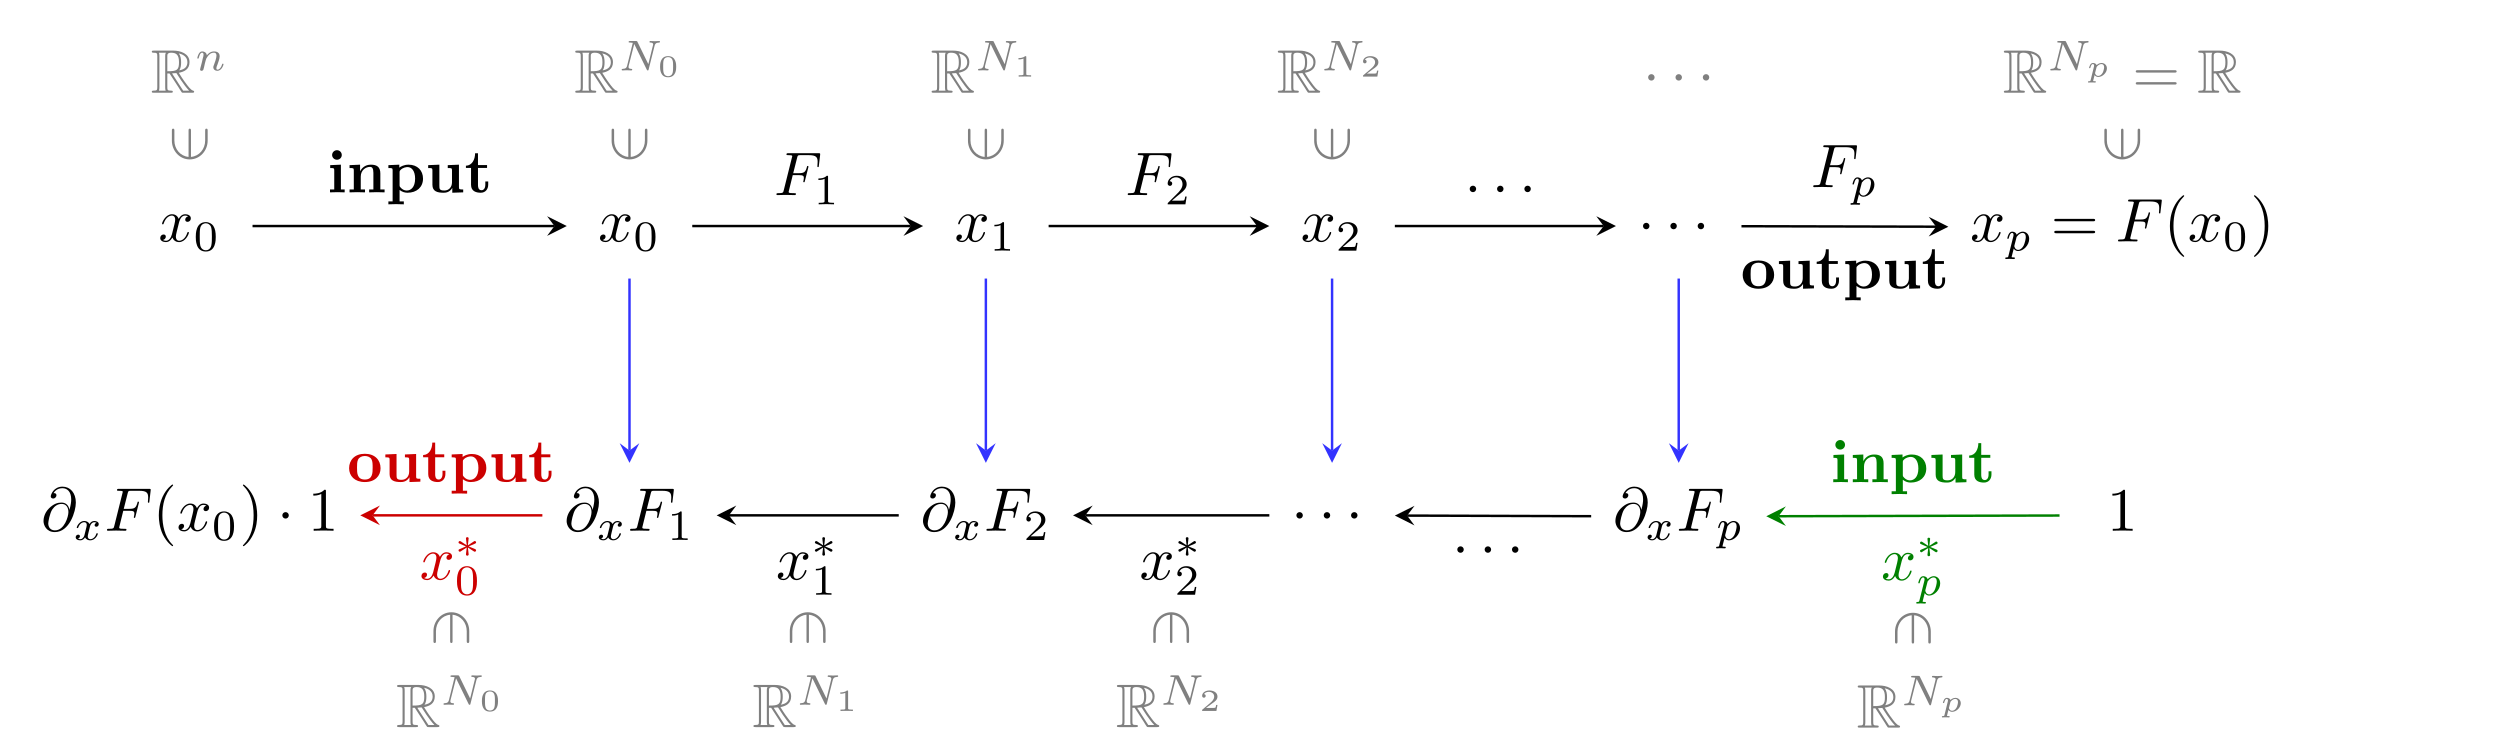 <svg xmlns="http://www.w3.org/2000/svg" xmlns:xlink="http://www.w3.org/1999/xlink" width="539.805" height="161.539" version="1.1" viewBox="0 0 404.854 121.154"><defs><g><symbol id="glyph0-0" overflow="visible"><path style="stroke:none"/></symbol><symbol id="glyph0-1" overflow="visible"><path style="stroke:none" d="M 2.672 -3.125 L 3.031 -3.125 L 4.531 -0.812 C 4.625 -0.656 4.859 -0.266 4.969 -0.125 C 5.047 0 5.078 0 5.297 0 L 6.672 0 C 6.859 0 7.016 0 7.016 -0.172 C 7.016 -0.266 6.953 -0.328 6.859 -0.344 C 6.484 -0.422 6 -1.094 5.766 -1.406 C 5.688 -1.5 5.188 -2.156 4.531 -3.234 C 5.406 -3.406 6.266 -3.781 6.266 -4.969 C 6.266 -6.344 4.812 -6.828 3.625 -6.828 L 0.5 -6.828 C 0.312 -6.828 0.156 -6.828 0.156 -6.656 C 0.156 -6.484 0.344 -6.484 0.422 -6.484 C 1 -6.484 1.047 -6.406 1.047 -5.906 L 1.047 -0.922 C 1.047 -0.422 1 -0.344 0.422 -0.344 C 0.344 -0.344 0.156 -0.344 0.156 -0.172 C 0.156 0 0.312 0 0.5 0 L 3.234 0 C 3.406 0 3.562 0 3.562 -0.172 C 3.562 -0.344 3.391 -0.344 3.281 -0.344 C 2.719 -0.344 2.672 -0.422 2.672 -0.922 Z M 4.594 -3.625 C 4.875 -3.984 4.906 -4.516 4.906 -4.953 C 4.906 -5.438 4.844 -5.969 4.531 -6.375 C 4.938 -6.281 5.922 -5.969 5.922 -4.969 C 5.922 -4.312 5.625 -3.812 4.594 -3.625 Z M 2.672 -5.938 C 2.672 -6.156 2.672 -6.484 3.297 -6.484 C 4.141 -6.484 4.562 -6.125 4.562 -4.953 C 4.562 -3.672 4.25 -3.484 2.672 -3.484 Z M 1.312 -0.344 C 1.391 -0.531 1.391 -0.812 1.391 -0.891 L 1.391 -5.938 C 1.391 -6.031 1.391 -6.297 1.312 -6.484 L 2.453 -6.484 C 2.328 -6.312 2.328 -6.125 2.328 -5.969 L 2.328 -0.891 C 2.328 -0.797 2.328 -0.531 2.406 -0.344 Z M 3.438 -3.125 C 3.516 -3.141 3.547 -3.156 3.625 -3.156 C 3.781 -3.156 4 -3.172 4.141 -3.188 C 4.297 -2.953 5.375 -1.172 6.203 -0.344 L 5.234 -0.344 Z M 3.438 -3.125"/></symbol><symbol id="glyph1-0" overflow="visible"><path style="stroke:none"/></symbol><symbol id="glyph1-1" overflow="visible"><path style="stroke:none" d="M 4.578 -1 C 4.578 -1.094 4.5 -1.094 4.469 -1.094 C 4.375 -1.094 4.375 -1.047 4.344 -0.969 C 4.188 -0.406 3.875 -0.125 3.609 -0.125 C 3.453 -0.125 3.422 -0.219 3.422 -0.375 C 3.422 -0.531 3.469 -0.625 3.594 -0.938 C 3.672 -1.156 3.953 -1.891 3.953 -2.281 C 3.953 -2.953 3.422 -3.078 3.047 -3.078 C 2.469 -3.078 2.078 -2.719 1.875 -2.438 C 1.828 -2.922 1.422 -3.078 1.125 -3.078 C 0.828 -3.078 0.672 -2.859 0.578 -2.703 C 0.422 -2.438 0.328 -2.047 0.328 -2 C 0.328 -1.922 0.422 -1.922 0.453 -1.922 C 0.547 -1.922 0.547 -1.938 0.594 -2.125 C 0.703 -2.531 0.844 -2.875 1.109 -2.875 C 1.297 -2.875 1.344 -2.719 1.344 -2.531 C 1.344 -2.406 1.281 -2.141 1.219 -1.953 L 1.078 -1.328 L 0.844 -0.438 C 0.828 -0.344 0.781 -0.172 0.781 -0.156 C 0.781 0 0.906 0.062 1.016 0.062 C 1.141 0.062 1.25 -0.016 1.297 -0.078 C 1.328 -0.141 1.375 -0.375 1.422 -0.516 L 1.562 -1.141 C 1.609 -1.297 1.656 -1.453 1.688 -1.609 C 1.766 -1.891 1.781 -1.953 1.984 -2.234 C 2.172 -2.516 2.5 -2.875 3.031 -2.875 C 3.422 -2.875 3.438 -2.516 3.438 -2.391 C 3.438 -1.969 3.141 -1.203 3.031 -0.906 C 2.953 -0.703 2.922 -0.641 2.922 -0.531 C 2.922 -0.156 3.219 0.062 3.578 0.062 C 4.281 0.062 4.578 -0.891 4.578 -1 Z M 4.578 -1"/></symbol><symbol id="glyph1-2" overflow="visible"><path style="stroke:none" d="M 6.688 -4.656 C 6.688 -4.703 6.656 -4.766 6.578 -4.766 C 6.359 -4.766 6.094 -4.734 5.859 -4.734 C 5.688 -4.734 5.297 -4.766 5.125 -4.766 C 5.094 -4.766 4.984 -4.766 4.984 -4.609 C 4.984 -4.516 5.078 -4.516 5.141 -4.516 C 5.469 -4.5 5.578 -4.391 5.578 -4.219 C 5.578 -4.172 5.578 -4.125 5.547 -4.062 L 4.797 -1.016 L 3.031 -4.641 C 2.969 -4.766 2.953 -4.766 2.781 -4.766 L 1.828 -4.766 C 1.703 -4.766 1.609 -4.766 1.609 -4.609 C 1.609 -4.516 1.688 -4.516 1.844 -4.516 C 1.984 -4.516 2.141 -4.5 2.281 -4.469 L 1.359 -0.75 C 1.297 -0.484 1.172 -0.266 0.625 -0.25 C 0.578 -0.25 0.484 -0.25 0.484 -0.109 C 0.484 -0.031 0.531 0 0.578 0 C 0.812 0 1.078 -0.031 1.312 -0.031 C 1.484 -0.031 1.875 0 2.047 0 C 2.125 0 2.188 -0.031 2.188 -0.141 C 2.188 -0.25 2.109 -0.25 2.031 -0.25 C 1.594 -0.266 1.594 -0.453 1.594 -0.547 C 1.594 -0.578 1.594 -0.609 1.609 -0.719 L 2.516 -4.281 L 4.547 -0.125 C 4.594 0 4.625 0 4.703 0 C 4.812 0 4.812 -0.016 4.844 -0.141 L 5.812 -4 C 5.875 -4.266 6 -4.5 6.547 -4.516 C 6.578 -4.516 6.688 -4.516 6.688 -4.656 Z M 6.688 -4.656"/></symbol><symbol id="glyph1-3" overflow="visible"><path style="stroke:none" d="M 3.875 -1.906 C 3.875 -2.719 3.312 -3.078 2.844 -3.078 C 2.406 -3.078 2.031 -2.781 1.844 -2.578 C 1.734 -2.984 1.344 -3.078 1.125 -3.078 C 0.859 -3.078 0.688 -2.891 0.578 -2.703 C 0.438 -2.469 0.328 -2.047 0.328 -2 C 0.328 -1.922 0.422 -1.922 0.453 -1.922 C 0.547 -1.922 0.547 -1.938 0.594 -2.125 C 0.703 -2.531 0.844 -2.875 1.109 -2.875 C 1.297 -2.875 1.344 -2.719 1.344 -2.531 C 1.344 -2.453 1.328 -2.375 1.312 -2.328 L 0.516 0.844 C 0.469 1.047 0.453 1.094 0.188 1.094 C 0.094 1.094 0 1.094 0 1.25 C 0 1.328 0.062 1.359 0.094 1.359 C 0.266 1.359 0.5 1.328 0.688 1.328 C 0.922 1.328 1.188 1.359 1.422 1.359 C 1.484 1.359 1.562 1.328 1.562 1.203 C 1.562 1.094 1.469 1.094 1.375 1.094 C 1.219 1.094 1.031 1.094 1.031 1.016 C 1.031 0.984 1.094 0.797 1.109 0.703 L 1.375 -0.344 C 1.453 -0.203 1.672 0.062 2.094 0.062 C 2.938 0.062 3.875 -0.875 3.875 -1.906 Z M 3.328 -2.203 C 3.328 -1.922 3.172 -1.203 2.969 -0.797 C 2.781 -0.453 2.453 -0.125 2.094 -0.125 C 1.594 -0.125 1.469 -0.656 1.469 -0.734 C 1.469 -0.766 1.484 -0.812 1.484 -0.844 L 1.844 -2.234 C 2.25 -2.781 2.594 -2.875 2.812 -2.875 C 3.094 -2.875 3.328 -2.672 3.328 -2.203 Z M 3.328 -2.203"/></symbol><symbol id="glyph1-4" overflow="visible"><path style="stroke:none" d="M 3.906 -1 C 3.906 -1.094 3.812 -1.094 3.797 -1.094 C 3.688 -1.094 3.688 -1.047 3.656 -0.969 C 3.516 -0.484 3.094 -0.125 2.703 -0.125 C 2.422 -0.125 2.281 -0.312 2.281 -0.578 C 2.281 -0.766 2.453 -1.391 2.641 -2.172 C 2.781 -2.703 3.094 -2.875 3.328 -2.875 C 3.328 -2.875 3.547 -2.875 3.703 -2.781 C 3.484 -2.719 3.391 -2.516 3.391 -2.391 C 3.391 -2.25 3.516 -2.141 3.672 -2.141 C 3.828 -2.141 4.062 -2.266 4.062 -2.562 C 4.062 -2.953 3.609 -3.078 3.344 -3.078 C 2.984 -3.078 2.703 -2.844 2.562 -2.578 C 2.438 -2.859 2.109 -3.078 1.719 -3.078 C 0.938 -3.078 0.5 -2.219 0.5 -2 C 0.5 -1.922 0.594 -1.922 0.609 -1.922 C 0.703 -1.922 0.703 -1.938 0.75 -2.031 C 0.922 -2.578 1.359 -2.875 1.703 -2.875 C 1.938 -2.875 2.125 -2.75 2.125 -2.422 C 2.125 -2.281 2.031 -1.938 1.969 -1.688 L 1.734 -0.734 C 1.672 -0.5 1.438 -0.125 1.078 -0.125 C 1.062 -0.125 0.844 -0.125 0.703 -0.219 C 0.984 -0.312 1.016 -0.562 1.016 -0.609 C 1.016 -0.766 0.891 -0.859 0.734 -0.859 C 0.531 -0.859 0.328 -0.703 0.328 -0.438 C 0.328 -0.094 0.719 0.062 1.062 0.062 C 1.391 0.062 1.672 -0.125 1.844 -0.422 C 2.016 -0.062 2.391 0.062 2.672 0.062 C 3.484 0.062 3.906 -0.797 3.906 -1 Z M 3.906 -1"/></symbol><symbol id="glyph2-0" overflow="visible"><path style="stroke:none"/></symbol><symbol id="glyph2-1" overflow="visible"><path style="stroke:none" d="M 3 -1.594 C 3 -1.953 3 -3.312 1.688 -3.312 C 0.391 -3.312 0.391 -1.953 0.391 -1.594 C 0.391 -1.234 0.391 0.109 1.688 0.109 C 3 0.109 3 -1.234 3 -1.594 Z M 2.5 -1.656 C 2.5 -1.312 2.5 -0.906 2.422 -0.609 C 2.297 -0.125 1.891 -0.062 1.688 -0.062 C 1.516 -0.062 1.094 -0.125 0.969 -0.625 C 0.891 -0.891 0.891 -1.25 0.891 -1.656 C 0.891 -2.031 0.891 -2.375 0.969 -2.656 C 1.094 -3.078 1.484 -3.156 1.688 -3.156 C 2.062 -3.156 2.328 -2.969 2.422 -2.609 C 2.5 -2.359 2.5 -1.953 2.5 -1.656 Z M 2.5 -1.656"/></symbol><symbol id="glyph2-2" overflow="visible"><path style="stroke:none" d="M 2.766 0 L 2.766 -0.219 L 2.516 -0.219 C 1.984 -0.219 1.984 -0.281 1.984 -0.422 L 1.984 -3.172 C 1.984 -3.312 1.969 -3.312 1.797 -3.312 C 1.453 -3 0.891 -3 0.797 -3 L 0.719 -3 L 0.719 -2.781 L 0.797 -2.781 C 0.906 -2.781 1.234 -2.797 1.531 -2.922 L 1.531 -0.422 C 1.531 -0.281 1.531 -0.219 1 -0.219 L 0.75 -0.219 L 0.75 0 C 1.016 -0.016 1.469 -0.016 1.75 -0.016 C 2.047 -0.016 2.484 -0.016 2.766 0 Z M 2.766 0"/></symbol><symbol id="glyph2-3" overflow="visible"><path style="stroke:none" d="M 2.938 -0.969 L 2.719 -0.969 C 2.719 -0.875 2.656 -0.562 2.578 -0.516 C 2.547 -0.484 2.125 -0.484 2.047 -0.484 L 1.078 -0.484 C 1.406 -0.719 1.766 -1 2.062 -1.203 C 2.516 -1.516 2.938 -1.797 2.938 -2.328 C 2.938 -2.969 2.328 -3.312 1.625 -3.312 C 0.953 -3.312 0.453 -2.938 0.453 -2.438 C 0.453 -2.188 0.672 -2.141 0.75 -2.141 C 0.875 -2.141 1.031 -2.234 1.031 -2.438 C 1.031 -2.609 0.906 -2.719 0.75 -2.719 C 0.891 -2.953 1.188 -3.094 1.516 -3.094 C 2 -3.094 2.406 -2.812 2.406 -2.328 C 2.406 -1.906 2.109 -1.578 1.734 -1.266 L 0.516 -0.234 C 0.469 -0.188 0.453 -0.188 0.453 -0.156 L 0.453 0 L 2.766 0 Z M 2.938 -0.969"/></symbol><symbol id="glyph3-0" overflow="visible"><path style="stroke:none"/></symbol><symbol id="glyph3-1" overflow="visible"><path style="stroke:none" d="M 1.906 -2.5 C 1.906 -2.781 1.672 -3.016 1.391 -3.016 C 1.094 -3.016 0.859 -2.781 0.859 -2.5 C 0.859 -2.203 1.094 -1.969 1.391 -1.969 C 1.672 -1.969 1.906 -2.203 1.906 -2.5 Z M 1.906 -2.5"/></symbol><symbol id="glyph4-0" overflow="visible"><path style="stroke:none"/></symbol><symbol id="glyph4-1" overflow="visible"><path style="stroke:none" d="M 3.344 -1.328 C 3.344 -1.828 2.969 -2.203 2.469 -2.203 C 2.078 -2.203 1.781 -1.953 1.672 -1.859 C 1.578 -2.125 1.281 -2.203 1.094 -2.203 C 0.922 -2.203 0.766 -2.125 0.641 -1.922 C 0.516 -1.719 0.453 -1.453 0.453 -1.438 C 0.453 -1.359 0.531 -1.359 0.562 -1.359 C 0.641 -1.359 0.656 -1.391 0.672 -1.469 C 0.734 -1.672 0.828 -2.031 1.062 -2.031 C 1.234 -2.031 1.266 -1.875 1.266 -1.766 C 1.266 -1.703 1.266 -1.688 1.25 -1.641 L 0.703 0.578 C 0.656 0.719 0.656 0.75 0.438 0.75 C 0.359 0.75 0.281 0.75 0.281 0.875 C 0.281 0.938 0.312 0.969 0.359 0.969 C 0.422 0.969 0.516 0.953 0.594 0.953 C 0.672 0.953 0.766 0.953 0.844 0.953 C 0.953 0.953 1.047 0.953 1.141 0.953 C 1.219 0.953 1.328 0.969 1.422 0.969 C 1.484 0.969 1.547 0.938 1.547 0.828 C 1.547 0.75 1.453 0.75 1.391 0.75 C 1.219 0.75 1.109 0.75 1.109 0.688 C 1.109 0.656 1.188 0.344 1.344 -0.25 C 1.469 -0.078 1.672 0.062 1.938 0.062 C 2.641 0.062 3.344 -0.641 3.344 -1.328 Z M 2.891 -1.531 C 2.891 -1.312 2.781 -0.828 2.641 -0.594 C 2.422 -0.219 2.125 -0.109 1.938 -0.109 C 1.531 -0.109 1.422 -0.516 1.422 -0.562 C 1.422 -0.578 1.438 -0.609 1.438 -0.641 L 1.656 -1.484 C 1.672 -1.562 1.672 -1.578 1.766 -1.672 C 1.953 -1.891 2.219 -2.031 2.453 -2.031 C 2.656 -2.031 2.891 -1.906 2.891 -1.531 Z M 2.891 -1.531"/></symbol><symbol id="glyph5-0" overflow="visible"><path style="stroke:none"/></symbol><symbol id="glyph5-1" overflow="visible"><path style="stroke:none" d="M 7.188 -3.453 C 7.188 -3.656 7 -3.656 6.859 -3.656 L 0.891 -3.656 C 0.75 -3.656 0.562 -3.656 0.562 -3.453 C 0.562 -3.266 0.75 -3.266 0.891 -3.266 L 6.844 -3.266 C 7 -3.266 7.188 -3.266 7.188 -3.453 Z M 7.188 -1.531 C 7.188 -1.719 7 -1.719 6.844 -1.719 L 0.891 -1.719 C 0.75 -1.719 0.562 -1.719 0.562 -1.531 C 0.562 -1.328 0.75 -1.328 0.891 -1.328 L 6.859 -1.328 C 7 -1.328 7.188 -1.328 7.188 -1.531 Z M 7.188 -1.531"/></symbol><symbol id="glyph5-2" overflow="visible"><path style="stroke:none" d="M 3.297 2.391 C 3.297 2.359 3.297 2.344 3.125 2.172 C 1.891 0.922 1.562 -0.969 1.562 -2.5 C 1.562 -4.234 1.938 -5.969 3.172 -7.203 C 3.297 -7.328 3.297 -7.344 3.297 -7.375 C 3.297 -7.453 3.266 -7.484 3.203 -7.484 C 3.094 -7.484 2.203 -6.797 1.609 -5.531 C 1.109 -4.438 0.984 -3.328 0.984 -2.5 C 0.984 -1.719 1.094 -0.516 1.641 0.625 C 2.25 1.844 3.094 2.5 3.203 2.5 C 3.266 2.5 3.297 2.469 3.297 2.391 Z M 3.297 2.391"/></symbol><symbol id="glyph5-3" overflow="visible"><path style="stroke:none" d="M 2.875 -2.5 C 2.875 -3.266 2.766 -4.469 2.219 -5.609 C 1.625 -6.828 0.766 -7.484 0.672 -7.484 C 0.609 -7.484 0.562 -7.438 0.562 -7.375 C 0.562 -7.344 0.562 -7.328 0.75 -7.141 C 1.734 -6.156 2.297 -4.578 2.297 -2.5 C 2.297 -0.781 1.938 0.969 0.703 2.219 C 0.562 2.344 0.562 2.359 0.562 2.391 C 0.562 2.453 0.609 2.5 0.672 2.5 C 0.766 2.5 1.672 1.812 2.25 0.547 C 2.766 -0.547 2.875 -1.656 2.875 -2.5 Z M 2.875 -2.5"/></symbol><symbol id="glyph5-4" overflow="visible"><path style="stroke:none" d="M 4.172 0 L 4.172 -0.312 L 3.859 -0.312 C 2.953 -0.312 2.938 -0.422 2.938 -0.781 L 2.938 -6.375 C 2.938 -6.625 2.938 -6.641 2.703 -6.641 C 2.078 -6 1.203 -6 0.891 -6 L 0.891 -5.688 C 1.094 -5.688 1.672 -5.688 2.188 -5.953 L 2.188 -0.781 C 2.188 -0.422 2.156 -0.312 1.266 -0.312 L 0.953 -0.312 L 0.953 0 C 1.297 -0.031 2.156 -0.031 2.562 -0.031 C 2.953 -0.031 3.828 -0.031 4.172 0 Z M 4.172 0"/></symbol><symbol id="glyph6-0" overflow="visible"><path style="stroke:none"/></symbol><symbol id="glyph6-1" overflow="visible"><path style="stroke:none" d="M 4.938 -1.422 C 4.938 -1.531 4.859 -1.531 4.828 -1.531 C 4.734 -1.531 4.719 -1.484 4.688 -1.422 C 4.359 -0.344 3.688 -0.109 3.375 -0.109 C 2.984 -0.109 2.828 -0.422 2.828 -0.766 C 2.828 -0.984 2.875 -1.203 2.984 -1.641 L 3.328 -3.016 C 3.391 -3.266 3.625 -4.188 4.312 -4.188 C 4.359 -4.188 4.609 -4.188 4.812 -4.062 C 4.531 -4 4.344 -3.766 4.344 -3.516 C 4.344 -3.359 4.453 -3.172 4.719 -3.172 C 4.938 -3.172 5.25 -3.344 5.25 -3.75 C 5.25 -4.266 4.672 -4.406 4.328 -4.406 C 3.75 -4.406 3.406 -3.875 3.281 -3.656 C 3.031 -4.312 2.5 -4.406 2.203 -4.406 C 1.172 -4.406 0.594 -3.125 0.594 -2.875 C 0.594 -2.766 0.719 -2.766 0.719 -2.766 C 0.797 -2.766 0.828 -2.797 0.844 -2.875 C 1.188 -3.938 1.844 -4.188 2.188 -4.188 C 2.375 -4.188 2.719 -4.094 2.719 -3.516 C 2.719 -3.203 2.547 -2.547 2.188 -1.141 C 2.031 -0.531 1.672 -0.109 1.234 -0.109 C 1.172 -0.109 0.953 -0.109 0.734 -0.234 C 0.984 -0.297 1.203 -0.5 1.203 -0.781 C 1.203 -1.047 0.984 -1.125 0.844 -1.125 C 0.531 -1.125 0.297 -0.875 0.297 -0.547 C 0.297 -0.094 0.781 0.109 1.219 0.109 C 1.891 0.109 2.25 -0.594 2.266 -0.641 C 2.391 -0.281 2.75 0.109 3.344 0.109 C 4.375 0.109 4.938 -1.172 4.938 -1.422 Z M 4.938 -1.422"/></symbol><symbol id="glyph6-2" overflow="visible"><path style="stroke:none" d="M 7.25 -4.781 L 7.453 -6.516 C 7.484 -6.781 7.438 -6.781 7.188 -6.781 L 2.297 -6.781 C 2.109 -6.781 2 -6.781 2 -6.578 C 2 -6.469 2.094 -6.469 2.281 -6.469 C 2.656 -6.469 2.938 -6.469 2.938 -6.297 C 2.938 -6.25 2.938 -6.234 2.875 -6.047 L 1.562 -0.781 C 1.469 -0.391 1.453 -0.312 0.656 -0.312 C 0.484 -0.312 0.375 -0.312 0.375 -0.125 C 0.375 0 0.5 0 0.531 0 L 1.844 -0.031 L 3.328 0 C 3.422 0 3.531 0 3.531 -0.188 C 3.531 -0.266 3.484 -0.297 3.484 -0.297 C 3.453 -0.312 3.422 -0.312 3.203 -0.312 C 2.984 -0.312 2.938 -0.312 2.688 -0.328 C 2.391 -0.359 2.359 -0.406 2.359 -0.531 C 2.359 -0.531 2.359 -0.609 2.406 -0.75 L 3.016 -3.234 L 3.984 -3.234 C 4.734 -3.234 4.812 -3.078 4.812 -2.797 C 4.812 -2.719 4.812 -2.609 4.75 -2.297 C 4.719 -2.25 4.719 -2.188 4.719 -2.188 C 4.719 -2.109 4.781 -2.078 4.828 -2.078 C 4.938 -2.078 4.938 -2.109 4.984 -2.281 L 5.531 -4.453 C 5.562 -4.562 5.562 -4.578 5.562 -4.609 C 5.562 -4.609 5.547 -4.719 5.438 -4.719 C 5.344 -4.719 5.328 -4.672 5.297 -4.5 C 5.078 -3.734 4.859 -3.547 4 -3.547 L 3.094 -3.547 L 3.734 -6.078 C 3.828 -6.438 3.844 -6.469 4.281 -6.469 L 5.594 -6.469 C 6.812 -6.469 7.047 -6.141 7.047 -5.375 C 7.047 -5.141 7.047 -5.109 7.016 -4.828 C 7 -4.703 7 -4.688 7 -4.656 C 7 -4.609 7.031 -4.531 7.125 -4.531 C 7.234 -4.531 7.234 -4.594 7.25 -4.781 Z M 7.25 -4.781"/></symbol><symbol id="glyph6-3" overflow="visible"><path style="stroke:none" d="M 5.641 -4.562 C 5.641 -6.141 4.719 -7.141 3.484 -7.141 C 2.047 -7.141 1.578 -5.844 1.578 -5.562 C 1.578 -5.422 1.672 -5.219 1.969 -5.219 C 2.297 -5.219 2.5 -5.516 2.5 -5.734 C 2.5 -6.094 2.188 -6.094 2.031 -6.094 C 2.469 -6.828 3.188 -6.891 3.469 -6.891 C 4.203 -6.891 4.891 -6.375 4.891 -5.078 C 4.891 -4.688 4.828 -4.188 4.609 -3.375 C 4.516 -4 4.109 -4.562 3.328 -4.562 C 2.719 -4.562 2.078 -4.391 1.297 -3.625 C 0.469 -2.797 0.406 -1.859 0.406 -1.562 C 0.406 -0.938 0.844 0.219 2.234 0.219 C 4.609 0.219 5.641 -3.125 5.641 -4.562 Z M 4.438 -3.016 C 4.438 -2.297 3.797 -0.062 2.266 -0.062 C 1.172 -0.062 1.172 -1.094 1.172 -1.188 C 1.172 -1.453 1.422 -2.844 1.828 -3.453 C 2.219 -4.016 2.719 -4.344 3.328 -4.344 C 4.422 -4.344 4.438 -3.219 4.438 -3.016 Z M 4.438 -3.016"/></symbol><symbol id="glyph7-0" overflow="visible"><path style="stroke:none"/></symbol><symbol id="glyph7-1" overflow="visible"><path style="stroke:none" d="M 3.594 -2.219 C 3.594 -2.984 3.5 -3.547 3.188 -4.031 C 2.969 -4.344 2.531 -4.625 1.984 -4.625 C 0.359 -4.625 0.359 -2.719 0.359 -2.219 C 0.359 -1.719 0.359 0.141 1.984 0.141 C 3.594 0.141 3.594 -1.719 3.594 -2.219 Z M 2.969 -2.312 C 2.969 -1.797 2.969 -1.281 2.875 -0.844 C 2.734 -0.203 2.266 -0.062 1.984 -0.062 C 1.656 -0.062 1.234 -0.25 1.094 -0.812 C 1 -1.219 1 -1.797 1 -2.312 C 1 -2.828 1 -3.359 1.094 -3.734 C 1.25 -4.281 1.688 -4.438 1.984 -4.438 C 2.359 -4.438 2.719 -4.203 2.844 -3.797 C 2.953 -3.422 2.969 -2.922 2.969 -2.312 Z M 2.969 -2.312"/></symbol><symbol id="glyph7-2" overflow="visible"><path style="stroke:none" d="M 3.297 0 L 3.297 -0.25 L 3.031 -0.25 C 2.328 -0.25 2.328 -0.344 2.328 -0.578 L 2.328 -4.438 C 2.328 -4.625 2.328 -4.625 2.125 -4.625 C 1.672 -4.188 1.047 -4.188 0.766 -4.188 L 0.766 -3.938 C 0.922 -3.938 1.391 -3.938 1.766 -4.125 L 1.766 -0.578 C 1.766 -0.344 1.766 -0.25 1.078 -0.25 L 0.812 -0.25 L 0.812 0 L 2.047 -0.031 Z M 3.297 0"/></symbol><symbol id="glyph7-3" overflow="visible"><path style="stroke:none" d="M 3.516 -1.266 L 3.281 -1.266 C 3.266 -1.109 3.188 -0.703 3.094 -0.641 C 3.047 -0.594 2.516 -0.594 2.406 -0.594 L 1.125 -0.594 C 1.859 -1.234 2.109 -1.438 2.516 -1.766 C 3.031 -2.172 3.516 -2.609 3.516 -3.266 C 3.516 -4.109 2.781 -4.625 1.891 -4.625 C 1.031 -4.625 0.438 -4.016 0.438 -3.375 C 0.438 -3.031 0.734 -2.984 0.812 -2.984 C 0.969 -2.984 1.172 -3.109 1.172 -3.359 C 1.172 -3.484 1.125 -3.734 0.766 -3.734 C 0.984 -4.219 1.453 -4.375 1.781 -4.375 C 2.484 -4.375 2.844 -3.828 2.844 -3.266 C 2.844 -2.656 2.406 -2.188 2.188 -1.938 L 0.516 -0.266 C 0.438 -0.203 0.438 -0.188 0.438 0 L 3.312 0 Z M 3.516 -1.266"/></symbol><symbol id="glyph8-0" overflow="visible"><path style="stroke:none"/></symbol><symbol id="glyph8-1" overflow="visible"><path style="stroke:none" d="M 2.844 0 L 2.844 -0.469 L 2.234 -0.469 L 2.234 -4.484 L 0.5 -4.406 L 0.5 -3.938 C 1.094 -3.938 1.156 -3.938 1.156 -3.547 L 1.156 -0.469 L 0.469 -0.469 L 0.469 0 L 1.688 -0.031 Z M 2.375 -6.047 C 2.375 -6.484 2.031 -6.828 1.594 -6.828 C 1.172 -6.828 0.812 -6.484 0.812 -6.047 C 0.812 -5.625 1.172 -5.281 1.594 -5.281 C 2.031 -5.281 2.375 -5.625 2.375 -6.047 Z M 2.375 -6.047"/></symbol><symbol id="glyph8-2" overflow="visible"><path style="stroke:none" d="M 6.125 0 L 6.125 -0.469 L 5.438 -0.469 L 5.438 -3.047 C 5.438 -4.094 4.906 -4.484 3.906 -4.484 C 2.953 -4.484 2.422 -3.922 2.156 -3.406 L 2.156 -4.484 L 0.453 -4.406 L 0.453 -3.938 C 1.062 -3.938 1.141 -3.938 1.141 -3.547 L 1.141 -0.469 L 0.453 -0.469 L 0.453 0 L 1.703 -0.031 L 2.953 0 L 2.953 -0.469 L 2.266 -0.469 L 2.266 -2.547 C 2.266 -3.641 3.125 -4.125 3.766 -4.125 C 4.094 -4.125 4.312 -3.922 4.312 -3.156 L 4.312 -0.469 L 3.625 -0.469 L 3.625 0 L 4.875 -0.031 Z M 6.125 0"/></symbol><symbol id="glyph8-3" overflow="visible"><path style="stroke:none" d="M 5.984 -2.219 C 5.984 -3.547 5.078 -4.484 3.641 -4.484 C 2.891 -4.484 2.359 -4.172 2.141 -4 L 2.141 -4.484 L 0.375 -4.406 L 0.375 -3.938 C 0.984 -3.938 1.062 -3.938 1.062 -3.562 L 1.062 1.469 L 0.375 1.469 L 0.375 1.938 L 1.625 1.906 L 2.875 1.938 L 2.875 1.469 L 2.188 1.469 L 2.188 -0.391 C 2.625 -0.047 3.062 0.062 3.469 0.062 C 4.969 0.062 5.984 -0.844 5.984 -2.219 Z M 4.703 -2.219 C 4.703 -0.812 4 -0.297 3.359 -0.297 C 3.219 -0.297 2.75 -0.297 2.297 -0.844 C 2.188 -0.969 2.188 -0.984 2.188 -1.172 L 2.188 -3.281 C 2.188 -3.469 2.203 -3.484 2.344 -3.625 C 2.734 -4.031 3.266 -4.094 3.484 -4.094 C 4.141 -4.094 4.703 -3.484 4.703 -2.219 Z M 4.703 -2.219"/></symbol><symbol id="glyph8-4" overflow="visible"><path style="stroke:none" d="M 6.125 0 L 6.125 -0.469 C 5.516 -0.469 5.438 -0.469 5.438 -0.859 L 5.438 -4.484 L 3.625 -4.406 L 3.625 -3.938 C 4.234 -3.938 4.312 -3.938 4.312 -3.547 L 4.312 -1.641 C 4.312 -0.828 3.797 -0.297 3.078 -0.297 C 2.297 -0.297 2.266 -0.547 2.266 -1.094 L 2.266 -4.484 L 0.453 -4.406 L 0.453 -3.938 C 1.062 -3.938 1.141 -3.938 1.141 -3.547 L 1.141 -1.219 C 1.141 -0.156 1.938 0.062 2.938 0.062 C 3.188 0.062 3.906 0.062 4.359 -0.719 L 4.359 0.062 Z M 6.125 0"/></symbol><symbol id="glyph8-5" overflow="visible"><path style="stroke:none" d="M 3.812 -1.234 L 3.812 -1.766 L 3.344 -1.766 L 3.344 -1.25 C 3.344 -0.578 3.016 -0.344 2.734 -0.344 C 2.156 -0.344 2.156 -0.984 2.156 -1.203 L 2.156 -3.953 L 3.625 -3.953 L 3.625 -4.422 L 2.156 -4.422 L 2.156 -6.328 L 1.688 -6.328 C 1.688 -5.328 1.203 -4.344 0.203 -4.312 L 0.203 -3.953 L 1.031 -3.953 L 1.031 -1.219 C 1.031 -0.156 1.891 0.062 2.609 0.062 C 3.359 0.062 3.812 -0.516 3.812 -1.234 Z M 3.812 -1.234"/></symbol><symbol id="glyph8-6" overflow="visible"><path style="stroke:none" d="M 5.406 -2.172 C 5.406 -3.516 4.484 -4.516 2.859 -4.516 C 1.219 -4.516 0.312 -3.5 0.312 -2.172 C 0.312 -0.938 1.203 0.062 2.859 0.062 C 4.531 0.062 5.406 -0.953 5.406 -2.172 Z M 4.125 -2.281 C 4.125 -1.422 4.125 -0.344 2.859 -0.344 C 1.594 -0.344 1.594 -1.422 1.594 -2.281 C 1.594 -2.734 1.594 -3.234 1.766 -3.578 C 1.953 -3.953 2.375 -4.156 2.859 -4.156 C 3.281 -4.156 3.703 -4 3.922 -3.656 C 4.125 -3.312 4.125 -2.766 4.125 -2.281 Z M 4.125 -2.281"/></symbol><symbol id="glyph9-0" overflow="visible"><path style="stroke:none"/></symbol><symbol id="glyph9-1" overflow="visible"><path style="stroke:none" d="M 3.453 -1.094 C 3.453 -1.219 3.359 -1.266 3.312 -1.297 L 2.25 -1.734 L 3.281 -2.188 C 3.375 -2.219 3.453 -2.266 3.453 -2.391 C 3.453 -2.484 3.375 -2.609 3.234 -2.609 C 3.188 -2.609 3.156 -2.594 3.094 -2.547 L 2.125 -1.906 L 2.234 -2.953 L 2.25 -3.047 C 2.25 -3.125 2.172 -3.234 2.031 -3.234 C 1.891 -3.234 1.812 -3.141 1.812 -3.047 L 1.938 -1.906 L 0.984 -2.547 C 0.891 -2.594 0.859 -2.609 0.828 -2.609 C 0.703 -2.609 0.609 -2.484 0.609 -2.391 C 0.609 -2.266 0.688 -2.219 0.781 -2.188 L 1.812 -1.734 L 0.781 -1.297 C 0.688 -1.25 0.609 -1.219 0.609 -1.094 C 0.609 -1 0.703 -0.875 0.828 -0.875 C 0.891 -0.875 0.906 -0.891 0.969 -0.938 L 1.938 -1.562 L 1.812 -0.438 C 1.812 -0.344 1.891 -0.234 2.031 -0.234 C 2.172 -0.234 2.25 -0.344 2.25 -0.438 C 2.25 -0.469 2.125 -1.547 2.125 -1.562 L 2.984 -1 C 3.172 -0.875 3.188 -0.875 3.234 -0.875 C 3.375 -0.875 3.453 -1 3.453 -1.094 Z M 3.453 -1.094"/></symbol><symbol id="glyph10-0" overflow="visible"><path style="stroke:none"/></symbol><symbol id="glyph10-1" overflow="visible"><path style="stroke:none" d="M -0.203 5.812 C 0 5.812 0 5.625 0 5.484 L 0 3.891 C 0 2.5 0.953 1.359 2.297 1.234 L 2.297 5.484 C 2.297 5.625 2.297 5.812 2.5 5.812 C 2.688 5.812 2.688 5.625 2.688 5.484 L 2.688 1.234 C 4.047 1.359 4.984 2.531 4.984 3.891 L 4.984 5.484 C 4.984 5.625 4.984 5.812 5.188 5.812 C 5.391 5.812 5.391 5.625 5.391 5.484 L 5.391 3.859 C 5.391 2.266 4.172 0.828 2.5 0.828 C 0.844 0.828 -0.406 2.25 -0.406 3.875 L -0.406 5.484 C -0.406 5.625 -0.406 5.812 -0.203 5.812 Z M -0.203 5.812"/></symbol><symbol id="glyph11-0" overflow="visible"><path style="stroke:none"/></symbol><symbol id="glyph11-1" overflow="visible"><path style="stroke:none" d="M 0.203 -5.812 C 0 -5.812 0 -5.625 0 -5.484 L 0 -3.891 C 0 -2.5 -0.953 -1.359 -2.297 -1.234 L -2.297 -5.484 C -2.297 -5.625 -2.297 -5.812 -2.5 -5.812 C -2.688 -5.812 -2.688 -5.625 -2.688 -5.484 L -2.688 -1.234 C -4.047 -1.359 -4.984 -2.531 -4.984 -3.891 L -4.984 -5.484 C -4.984 -5.625 -4.984 -5.812 -5.188 -5.812 C -5.391 -5.812 -5.391 -5.625 -5.391 -5.484 L -5.391 -3.859 C -5.391 -2.266 -4.172 -0.828 -2.5 -0.828 C -0.844 -0.828 0.406 -2.25 0.406 -3.875 L 0.406 -5.484 C 0.406 -5.625 0.406 -5.812 0.203 -5.812 Z M 0.203 -5.812"/></symbol></g></defs><g id="surface1"><g style="fill:gray;fill-opacity:1"><use x="24.424" y="15.022" xlink:href="#glyph0-1"/></g><g style="fill:gray;fill-opacity:1"><use x="31.619" y="11.406" xlink:href="#glyph1-1"/></g><g style="fill:gray;fill-opacity:1"><use x="92.998" y="15.022" xlink:href="#glyph0-1"/></g><g style="fill:gray;fill-opacity:1"><use x="100.194" y="11.406" xlink:href="#glyph1-2"/></g><g style="fill:gray;fill-opacity:1"><use x="106.504" y="12.403" xlink:href="#glyph2-1"/></g><g style="fill:gray;fill-opacity:1"><use x="150.708" y="15.022" xlink:href="#glyph0-1"/></g><g style="fill:gray;fill-opacity:1"><use x="157.903" y="11.406" xlink:href="#glyph1-2"/></g><g style="fill:gray;fill-opacity:1"><use x="164.214" y="12.403" xlink:href="#glyph2-2"/></g><g style="fill:gray;fill-opacity:1"><use x="206.774" y="15.022" xlink:href="#glyph0-1"/></g><g style="fill:gray;fill-opacity:1"><use x="213.969" y="11.406" xlink:href="#glyph1-2"/></g><g style="fill:gray;fill-opacity:1"><use x="220.279" y="12.403" xlink:href="#glyph2-3"/></g><g style="fill:gray;fill-opacity:1"><use x="266.042" y="15.022" xlink:href="#glyph3-1"/></g><g style="fill:gray;fill-opacity:1"><use x="270.473" y="15.022" xlink:href="#glyph3-1"/></g><g style="fill:gray;fill-opacity:1"><use x="274.895" y="15.022" xlink:href="#glyph3-1"/></g><g style="fill:gray;fill-opacity:1"><use x="324.35" y="15.022" xlink:href="#glyph0-1"/></g><g style="fill:gray;fill-opacity:1"><use x="331.546" y="11.406" xlink:href="#glyph1-2"/></g><g style="fill:gray;fill-opacity:1"><use x="337.856" y="12.403" xlink:href="#glyph4-1"/></g><g style="fill:gray;fill-opacity:1"><use x="345.304" y="15.022" xlink:href="#glyph5-1"/></g><g style="fill:gray;fill-opacity:1"><use x="355.821" y="15.022" xlink:href="#glyph0-1"/></g><g style="fill:#000;fill-opacity:1"><use x="25.651" y="39.098" xlink:href="#glyph6-1"/></g><g style="fill:#000;fill-opacity:1"><use x="31.345" y="40.592" xlink:href="#glyph7-1"/></g><g style="fill:#000;fill-opacity:1"><use x="96.863" y="39.098" xlink:href="#glyph6-1"/></g><g style="fill:#000;fill-opacity:1"><use x="102.557" y="40.592" xlink:href="#glyph7-1"/></g><g style="fill:#000;fill-opacity:1"><use x="154.573" y="39.098" xlink:href="#glyph6-1"/></g><g style="fill:#000;fill-opacity:1"><use x="160.267" y="40.592" xlink:href="#glyph7-2"/></g><g style="fill:#000;fill-opacity:1"><use x="210.638" y="39.098" xlink:href="#glyph6-1"/></g><g style="fill:#000;fill-opacity:1"><use x="216.332" y="40.592" xlink:href="#glyph7-3"/></g><g style="fill:#000;fill-opacity:1"><use x="265.211" y="39.098" xlink:href="#glyph3-1"/></g><g style="fill:#000;fill-opacity:1"><use x="269.642" y="39.098" xlink:href="#glyph3-1"/></g><g style="fill:#000;fill-opacity:1"><use x="274.064" y="39.098" xlink:href="#glyph3-1"/></g><g style="fill:#000;fill-opacity:1"><use x="319.041" y="39.098" xlink:href="#glyph6-1"/></g><g style="fill:#000;fill-opacity:1"><use x="324.734" y="40.592" xlink:href="#glyph1-3"/></g><g style="fill:#000;fill-opacity:1"><use x="332.107" y="39.098" xlink:href="#glyph5-1"/></g><g style="fill:#000;fill-opacity:1"><use x="342.623" y="39.098" xlink:href="#glyph6-2"/></g><g style="fill:#000;fill-opacity:1"><use x="350.413" y="39.098" xlink:href="#glyph5-2"/></g><g style="fill:#000;fill-opacity:1"><use x="354.288" y="39.098" xlink:href="#glyph6-1"/></g><g style="fill:#000;fill-opacity:1"><use x="359.982" y="40.592" xlink:href="#glyph7-1"/></g><g style="fill:#000;fill-opacity:1"><use x="364.451" y="39.098" xlink:href="#glyph5-3"/></g><g style="fill:#000;fill-opacity:1"><use x="6.641" y="85.949" xlink:href="#glyph6-3"/></g><g style="fill:#000;fill-opacity:1"><use x="11.93" y="87.443" xlink:href="#glyph1-4"/></g><g style="fill:#000;fill-opacity:1"><use x="16.946" y="85.949" xlink:href="#glyph6-2"/></g><g style="fill:#000;fill-opacity:1"><use x="24.736" y="85.949" xlink:href="#glyph5-2"/></g><g style="fill:#000;fill-opacity:1"><use x="28.611" y="85.949" xlink:href="#glyph6-1"/></g><g style="fill:#000;fill-opacity:1"><use x="34.305" y="87.443" xlink:href="#glyph7-1"/></g><g style="fill:#000;fill-opacity:1"><use x="38.774" y="85.949" xlink:href="#glyph5-3"/></g><g style="fill:#000;fill-opacity:1"><use x="44.862" y="85.949" xlink:href="#glyph3-1"/></g><g style="fill:#000;fill-opacity:1"><use x="49.844" y="85.949" xlink:href="#glyph5-4"/></g><g style="fill:#000;fill-opacity:1"><use x="91.354" y="85.949" xlink:href="#glyph6-3"/></g><g style="fill:#000;fill-opacity:1"><use x="96.643" y="87.443" xlink:href="#glyph1-4"/></g><g style="fill:#000;fill-opacity:1"><use x="101.659" y="85.949" xlink:href="#glyph6-2"/></g><g style="fill:#000;fill-opacity:1"><use x="108.066" y="87.443" xlink:href="#glyph7-2"/></g><g style="fill:#000;fill-opacity:1"><use x="149.064" y="85.949" xlink:href="#glyph6-3"/></g><g style="fill:#000;fill-opacity:1"><use x="154.353" y="87.443" xlink:href="#glyph1-4"/></g><g style="fill:#000;fill-opacity:1"><use x="159.369" y="85.949" xlink:href="#glyph6-2"/></g><g style="fill:#000;fill-opacity:1"><use x="165.775" y="87.443" xlink:href="#glyph7-3"/></g><g style="fill:#000;fill-opacity:1"><use x="209.078" y="85.949" xlink:href="#glyph3-1"/></g><g style="fill:#000;fill-opacity:1"><use x="213.509" y="85.949" xlink:href="#glyph3-1"/></g><g style="fill:#000;fill-opacity:1"><use x="217.931" y="85.949" xlink:href="#glyph3-1"/></g><g style="fill:#000;fill-opacity:1"><use x="261.195" y="85.949" xlink:href="#glyph6-3"/></g><g style="fill:#000;fill-opacity:1"><use x="266.484" y="87.443" xlink:href="#glyph1-4"/></g><g style="fill:#000;fill-opacity:1"><use x="271.5" y="85.949" xlink:href="#glyph6-2"/></g><g style="fill:#000;fill-opacity:1"><use x="277.906" y="87.443" xlink:href="#glyph1-3"/></g><g style="fill:#000;fill-opacity:1"><use x="341.192" y="85.949" xlink:href="#glyph5-4"/></g><path style="fill:none;stroke-width:.399;stroke-linecap:butt;stroke-linejoin:miter;stroke:#000;stroke-opacity:1;stroke-miterlimit:10" d="M -161.532 11.115 L -112.638 11.115" transform="matrix(1,0,0,-1,202.427,47.72)"/><path style="stroke:none;fill-rule:nonzero;fill:#000;fill-opacity:1" d="M 91.781 36.605 L 88.594 35.012 L 89.789 36.605 L 88.594 38.199"/><g style="fill:#000;fill-opacity:1"><use x="52.972" y="31.15" xlink:href="#glyph8-1"/><use x="56.155" y="31.15" xlink:href="#glyph8-2"/><use x="62.52" y="31.15" xlink:href="#glyph8-3"/><use x="68.885" y="31.15" xlink:href="#glyph8-4"/><use x="75.25" y="31.15" xlink:href="#glyph8-5"/></g><path style="fill:none;stroke-width:.399;stroke-linecap:butt;stroke-linejoin:miter;stroke:#000;stroke-opacity:1;stroke-miterlimit:10" d="M -90.322 11.115 L -54.927 11.115" transform="matrix(1,0,0,-1,202.427,47.72)"/><path style="stroke:none;fill-rule:nonzero;fill:#000;fill-opacity:1" d="M 149.492 36.605 L 146.305 35.012 L 147.5 36.605 L 146.305 38.199"/><g style="fill:#000;fill-opacity:1"><use x="125.361" y="31.593" xlink:href="#glyph6-2"/></g><g style="fill:#000;fill-opacity:1"><use x="131.768" y="33.087" xlink:href="#glyph7-2"/></g><path style="fill:none;stroke-width:.399;stroke-linecap:butt;stroke-linejoin:miter;stroke:#000;stroke-opacity:1;stroke-miterlimit:10" d="M -32.611 11.115 L 1.139 11.115" transform="matrix(1,0,0,-1,202.427,47.72)"/><path style="stroke:none;fill-rule:nonzero;fill:#000;fill-opacity:1" d="M 205.559 36.605 L 202.371 35.012 L 203.566 36.605 L 202.371 38.199"/><g style="fill:#000;fill-opacity:1"><use x="182.249" y="31.593" xlink:href="#glyph6-2"/></g><g style="fill:#000;fill-opacity:1"><use x="188.656" y="33.087" xlink:href="#glyph7-3"/></g><path style="fill:none;stroke-width:.399;stroke-linecap:butt;stroke-linejoin:miter;stroke:#000;stroke-opacity:1;stroke-miterlimit:10" d="M 23.456 11.115 L 57.272 11.115" transform="matrix(1,0,0,-1,202.427,47.72)"/><path style="stroke:none;fill-rule:nonzero;fill:#000;fill-opacity:1" d="M 261.691 36.605 L 258.504 35.012 L 259.699 36.605 L 258.504 38.199"/><g style="fill:#000;fill-opacity:1"><use x="237.145" y="33.087" xlink:href="#glyph3-1"/></g><g style="fill:#000;fill-opacity:1"><use x="241.576" y="33.087" xlink:href="#glyph3-1"/></g><g style="fill:#000;fill-opacity:1"><use x="245.998" y="33.087" xlink:href="#glyph3-1"/></g><path style="fill:none;stroke-width:.399;stroke-linecap:butt;stroke-linejoin:miter;stroke:#000;stroke-opacity:1;stroke-miterlimit:10" d="M 79.589 11.087 L 111.104 11.009" transform="matrix(1,0,0,-1,202.427,47.72)"/><path style="stroke:none;fill-rule:nonzero;fill:#000;fill-opacity:1" d="M 315.523 36.715 L 312.34 35.113 L 313.531 36.711 L 312.328 38.301"/><g style="fill:#000;fill-opacity:1"><use x="293.262" y="30.304" xlink:href="#glyph6-2"/></g><g style="fill:#000;fill-opacity:1"><use x="299.669" y="31.799" xlink:href="#glyph1-3"/></g><g style="fill:#000;fill-opacity:1"><use x="281.901" y="46.697" xlink:href="#glyph8-6"/><use x="287.629" y="46.697" xlink:href="#glyph8-4"/><use x="293.995" y="46.697" xlink:href="#glyph8-5"/><use x="298.45" y="46.697" xlink:href="#glyph8-3"/><use x="304.815" y="46.697" xlink:href="#glyph8-4"/><use x="311.18" y="46.697" xlink:href="#glyph8-5"/></g><path style="fill:none;stroke-width:.399;stroke-linecap:butt;stroke-linejoin:miter;stroke:#33f;stroke-opacity:1;stroke-miterlimit:10" d="M -100.486 2.611 L -100.486 -25.245" transform="matrix(1,0,0,-1,202.427,47.72)"/><path style="stroke:none;fill-rule:nonzero;fill:#33f;fill-opacity:1" d="M 101.941 74.957 L 103.535 71.77 L 101.941 72.965 L 100.348 71.77"/><path style="fill:none;stroke-width:.399;stroke-linecap:butt;stroke-linejoin:miter;stroke:#33f;stroke-opacity:1;stroke-miterlimit:10" d="M -42.775 2.611 L -42.775 -25.245" transform="matrix(1,0,0,-1,202.427,47.72)"/><path style="stroke:none;fill-rule:nonzero;fill:#33f;fill-opacity:1" d="M 159.652 74.957 L 161.246 71.77 L 159.652 72.965 L 158.059 71.77"/><path style="fill:none;stroke-width:.399;stroke-linecap:butt;stroke-linejoin:miter;stroke:#33f;stroke-opacity:1;stroke-miterlimit:10" d="M 13.292 2.611 L 13.292 -25.245" transform="matrix(1,0,0,-1,202.427,47.72)"/><path style="stroke:none;fill-rule:nonzero;fill:#33f;fill-opacity:1" d="M 215.719 74.957 L 217.312 71.77 L 215.719 72.965 L 214.125 71.77"/><path style="fill:none;stroke-width:.399;stroke-linecap:butt;stroke-linejoin:miter;stroke:#33f;stroke-opacity:1;stroke-miterlimit:10" d="M 69.428 2.611 L 69.428 -25.245" transform="matrix(1,0,0,-1,202.427,47.72)"/><path style="stroke:none;fill-rule:nonzero;fill:#33f;fill-opacity:1" d="M 271.855 74.957 L 273.449 71.77 L 271.855 72.965 L 270.262 71.77"/><path style="fill:none;stroke-width:.399;stroke-linecap:butt;stroke-linejoin:miter;stroke:#c00;stroke-opacity:1;stroke-miterlimit:10" d="M -114.595 -35.737 L -142.091 -35.737" transform="matrix(1,0,0,-1,202.427,47.72)"/><path style="stroke:none;fill-rule:nonzero;fill:#c00;fill-opacity:1" d="M 58.344 83.457 L 61.531 85.051 L 60.336 83.457 L 61.531 81.863"/><g style="fill:#c00;fill-opacity:1"><use x="56.222" y="78.001" xlink:href="#glyph8-6"/><use x="61.95" y="78.001" xlink:href="#glyph8-4"/><use x="68.316" y="78.001" xlink:href="#glyph8-5"/><use x="72.771" y="78.001" xlink:href="#glyph8-3"/><use x="79.136" y="78.001" xlink:href="#glyph8-4"/><use x="85.501" y="78.001" xlink:href="#glyph8-5"/></g><g style="fill:#c00;fill-opacity:1"><use x="67.952" y="93.838" xlink:href="#glyph6-1"/></g><g style="fill:#c00;fill-opacity:1"><use x="73.646" y="90.223" xlink:href="#glyph9-1"/></g><g style="fill:#c00;fill-opacity:1"><use x="73.646" y="96.311" xlink:href="#glyph7-1"/></g><g style="fill:gray;fill-opacity:1"><use x="70.599" y="98.321" xlink:href="#glyph10-1"/></g><g style="fill:gray;fill-opacity:1"><use x="64.143" y="117.748" xlink:href="#glyph0-1"/></g><g style="fill:gray;fill-opacity:1"><use x="71.339" y="114.133" xlink:href="#glyph1-2"/></g><g style="fill:gray;fill-opacity:1"><use x="77.649" y="115.129" xlink:href="#glyph2-1"/></g><path style="fill:none;stroke-width:.399;stroke-linecap:butt;stroke-linejoin:miter;stroke:#000;stroke-opacity:1;stroke-miterlimit:10" d="M -56.884 -35.737 L -84.38 -35.737" transform="matrix(1,0,0,-1,202.427,47.72)"/><path style="stroke:none;fill-rule:nonzero;fill:#000;fill-opacity:1" d="M 116.055 83.457 L 119.242 85.051 L 118.047 83.457 L 119.242 81.863"/><g style="fill:#000;fill-opacity:1"><use x="125.662" y="93.838" xlink:href="#glyph6-1"/></g><g style="fill:#000;fill-opacity:1"><use x="131.356" y="90.223" xlink:href="#glyph9-1"/></g><g style="fill:#000;fill-opacity:1"><use x="131.356" y="96.311" xlink:href="#glyph7-2"/></g><g style="fill:gray;fill-opacity:1"><use x="128.309" y="98.321" xlink:href="#glyph10-1"/></g><g style="fill:gray;fill-opacity:1"><use x="121.853" y="117.748" xlink:href="#glyph0-1"/></g><g style="fill:gray;fill-opacity:1"><use x="129.048" y="114.133" xlink:href="#glyph1-2"/></g><g style="fill:gray;fill-opacity:1"><use x="135.359" y="115.129" xlink:href="#glyph2-2"/></g><path style="fill:none;stroke-width:.399;stroke-linecap:butt;stroke-linejoin:miter;stroke:#000;stroke-opacity:1;stroke-miterlimit:10" d="M 3.132 -35.737 L -26.669 -35.737" transform="matrix(1,0,0,-1,202.427,47.72)"/><path style="stroke:none;fill-rule:nonzero;fill:#000;fill-opacity:1" d="M 173.766 83.457 L 176.953 85.051 L 175.758 83.457 L 176.953 81.863"/><g style="fill:#000;fill-opacity:1"><use x="184.524" y="93.838" xlink:href="#glyph6-1"/></g><g style="fill:#000;fill-opacity:1"><use x="190.218" y="90.223" xlink:href="#glyph9-1"/></g><g style="fill:#000;fill-opacity:1"><use x="190.218" y="96.311" xlink:href="#glyph7-3"/></g><g style="fill:gray;fill-opacity:1"><use x="187.17" y="98.321" xlink:href="#glyph10-1"/></g><g style="fill:gray;fill-opacity:1"><use x="180.715" y="117.748" xlink:href="#glyph0-1"/></g><g style="fill:gray;fill-opacity:1"><use x="187.91" y="114.133" xlink:href="#glyph1-2"/></g><g style="fill:gray;fill-opacity:1"><use x="194.221" y="115.129" xlink:href="#glyph2-3"/></g><path style="fill:none;stroke-width:.399;stroke-linecap:butt;stroke-linejoin:miter;stroke:#000;stroke-opacity:1;stroke-miterlimit:10" d="M 55.249 -35.874 L 25.448 -35.776" transform="matrix(1,0,0,-1,202.427,47.72)"/><path style="stroke:none;fill-rule:nonzero;fill:#000;fill-opacity:1" d="M 225.883 83.492 L 229.066 85.094 L 227.875 83.496 L 229.074 81.906"/><g style="fill:#000;fill-opacity:1"><use x="235.137" y="91.489" xlink:href="#glyph3-1"/></g><g style="fill:#000;fill-opacity:1"><use x="239.568" y="91.489" xlink:href="#glyph3-1"/></g><g style="fill:#000;fill-opacity:1"><use x="243.99" y="91.489" xlink:href="#glyph3-1"/></g><path style="fill:none;stroke-width:.399;stroke-linecap:butt;stroke-linejoin:miter;stroke:green;stroke-opacity:1;stroke-miterlimit:10" d="M 131.096 -35.764 L 85.596 -35.878" transform="matrix(1,0,0,-1,202.427,47.72)"/><path style="stroke:none;fill-rule:nonzero;fill:green;fill-opacity:1" d="M 286.031 83.602 L 289.223 85.188 L 288.023 83.598 L 289.215 82"/><g style="fill:green;fill-opacity:1"><use x="296.41" y="78.086" xlink:href="#glyph8-1"/><use x="299.593" y="78.086" xlink:href="#glyph8-2"/><use x="305.958" y="78.086" xlink:href="#glyph8-3"/><use x="312.323" y="78.086" xlink:href="#glyph8-4"/><use x="318.688" y="78.086" xlink:href="#glyph8-5"/></g><g style="fill:green;fill-opacity:1"><use x="304.627" y="93.923" xlink:href="#glyph6-1"/></g><g style="fill:green;fill-opacity:1"><use x="310.321" y="90.308" xlink:href="#glyph9-1"/></g><g style="fill:green;fill-opacity:1"><use x="310.321" y="96.386" xlink:href="#glyph1-3"/></g><g style="fill:gray;fill-opacity:1"><use x="307.286" y="98.406" xlink:href="#glyph10-1"/></g><g style="fill:gray;fill-opacity:1"><use x="300.683" y="117.833" xlink:href="#glyph0-1"/></g><g style="fill:gray;fill-opacity:1"><use x="307.878" y="114.218" xlink:href="#glyph1-2"/></g><g style="fill:gray;fill-opacity:1"><use x="314.189" y="115.214" xlink:href="#glyph4-1"/></g><g style="fill:gray;fill-opacity:1"><use x="33.224" y="26.644" xlink:href="#glyph11-1"/></g><g style="fill:gray;fill-opacity:1"><use x="104.435" y="26.644" xlink:href="#glyph11-1"/></g><g style="fill:gray;fill-opacity:1"><use x="162.145" y="26.644" xlink:href="#glyph11-1"/></g><g style="fill:gray;fill-opacity:1"><use x="218.21" y="26.644" xlink:href="#glyph11-1"/></g><g style="fill:gray;fill-opacity:1"><use x="346.174" y="26.644" xlink:href="#glyph11-1"/></g></g></svg>